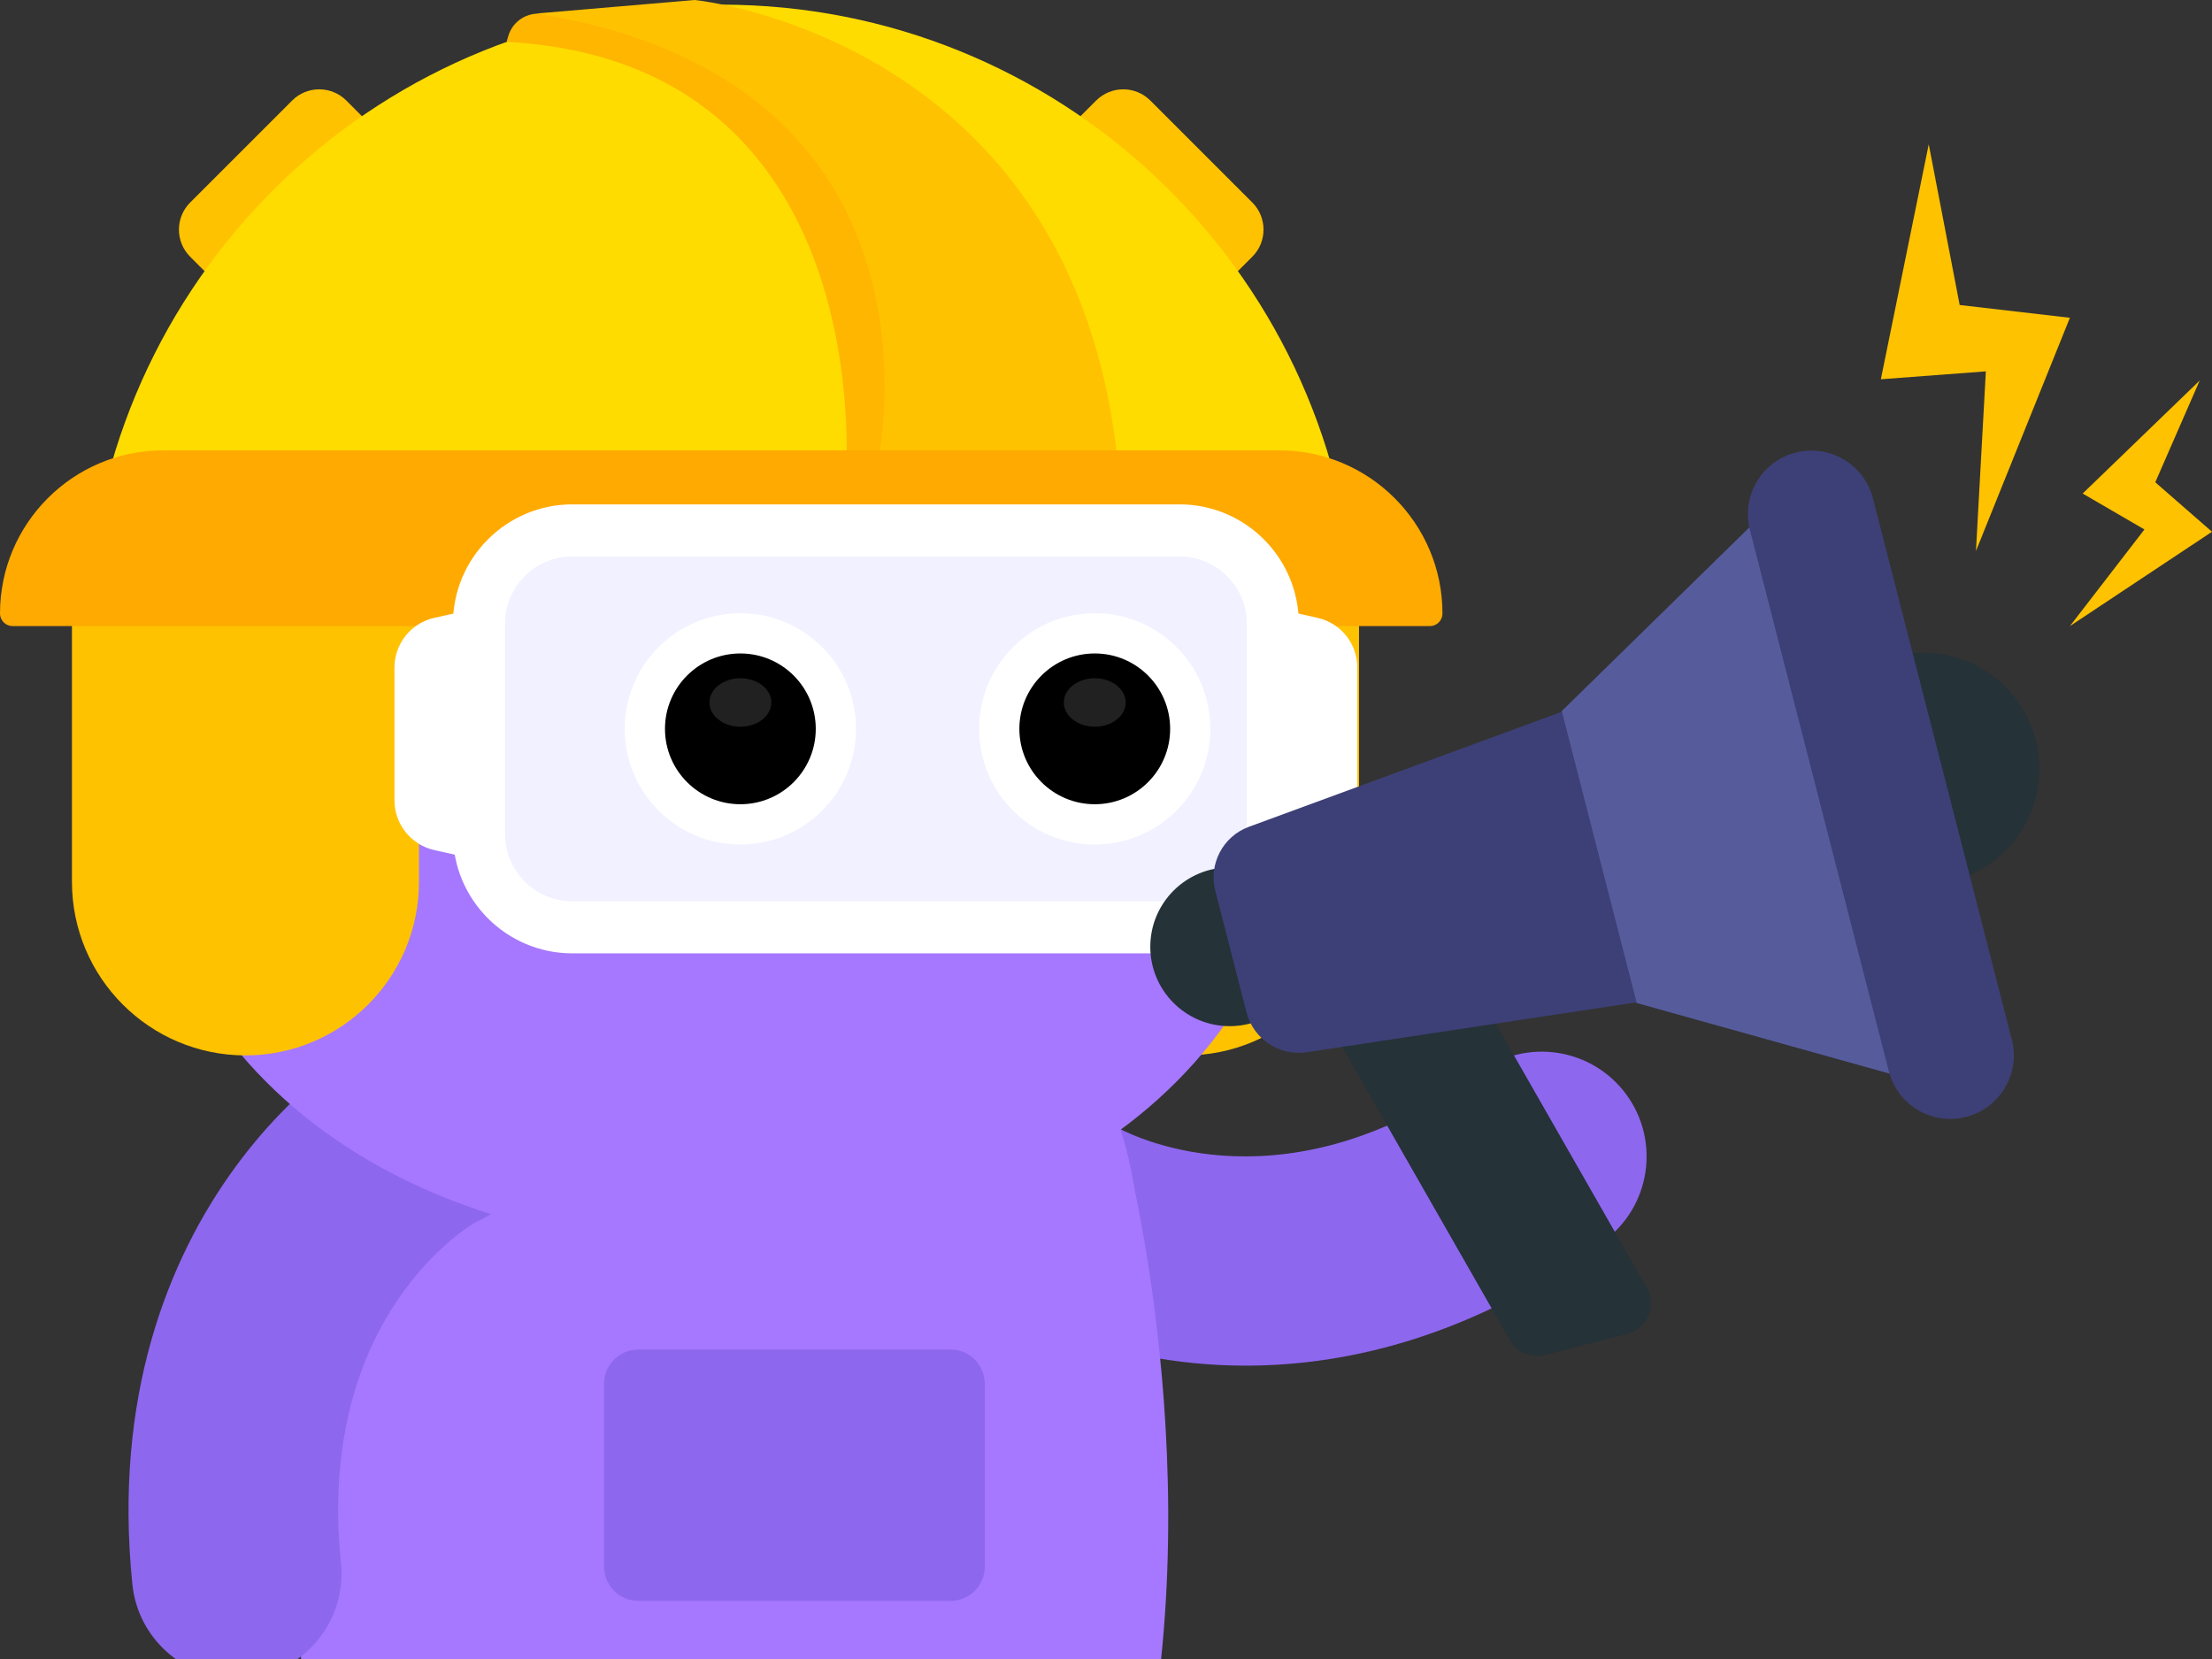 <svg width="128" height="96" viewBox="0 0 128 96" fill="none" xmlns="http://www.w3.org/2000/svg">
<rect x="0" y="0" width="128" height="96" fill="#333333" stroke="none"/>
<g clip-path="url(#clip0_2004_39829)">
<g clip-path="url(#clip1_2004_39829)">
<path d="M68.601 61.072C63.059 61.072 58.56 56.573 58.56 51.032V33.042C58.56 32.403 59.079 31.884 59.719 31.884L77.483 31.884C78.122 31.884 78.641 32.403 78.641 33.042V51.032C78.641 56.573 74.142 61.072 68.601 61.072Z" fill="#FFC200"/>
<path d="M72.088 79.024C63.89 79.024 57.86 75.769 56.373 73.993C54.224 71.424 54.564 67.598 57.133 65.448C59.341 63.599 62.479 63.59 64.683 65.259C65.824 65.877 74.559 70.113 85.641 62.023C88.347 60.047 92.141 60.64 94.116 63.345C96.092 66.051 95.499 69.846 92.794 71.821C85.35 77.255 78.13 79.024 72.088 79.024Z" fill="#8E67EF"/>
<path d="M57.856 112.525C57.164 112.525 56.46 112.429 55.761 112.226C51.773 111.071 49.476 106.901 50.632 102.913C55.092 87.517 50.515 70.013 50.468 69.838C49.397 65.826 51.78 61.705 55.792 60.634C59.806 59.567 63.925 61.946 64.996 65.957C65.231 66.837 70.686 87.726 65.075 107.097C64.122 110.386 61.118 112.525 57.856 112.525Z" fill="#A678FF"/>
<path d="M26.761 112.526C23.5 112.526 20.496 110.387 19.543 107.097C13.931 87.726 19.387 66.837 19.622 65.957C20.693 61.946 24.81 59.564 28.826 60.634C32.834 61.705 35.217 65.819 34.152 69.828C34.078 70.109 29.574 87.682 33.986 102.913C35.141 106.901 32.845 111.071 28.857 112.227C28.158 112.429 27.453 112.526 26.761 112.526Z" fill="#A678FF"/>
<path d="M40.156 102.315H44.461C57.386 102.315 67.553 91.271 66.485 78.39L65.811 70.268C64.862 58.81 55.285 49.995 43.788 49.995H40.83C29.333 49.995 19.756 58.81 18.806 70.268L18.133 78.39C17.065 91.271 27.231 102.315 40.156 102.315Z" fill="#A678FF"/>
<path d="M36.934 92.636H55.007C56.099 92.636 56.984 91.75 56.984 90.658V80.07C56.984 78.978 56.099 78.092 55.007 78.092H36.934C35.842 78.092 34.956 78.978 34.956 80.07V90.658C34.956 91.75 35.842 92.636 36.934 92.636Z" fill="#8E67EF"/>
<path d="M13.688 97.13C10.614 97.13 7.979 94.802 7.66 91.679C5.458 70.07 20.201 59.812 24.168 59.141C27.468 58.581 30.601 60.807 31.16 64.11C31.641 66.949 30.064 69.662 27.513 70.722C26.404 71.396 18.339 76.8 19.73 90.448C20.07 93.781 17.643 96.758 14.31 97.098C14.101 97.119 13.893 97.13 13.688 97.13Z" fill="#8E67EF"/>
<path d="M7.599 42.803C7.599 61.656 22.882 72.214 41.735 72.214C60.588 72.214 75.871 61.656 75.871 42.803C75.871 23.95 60.588 8.667 41.735 8.667C22.882 8.667 7.599 23.95 7.599 42.803Z" fill="#A678FF"/>
<path d="M14.204 61.072C8.663 61.072 4.164 56.573 4.164 51.032L4.164 33.042C4.164 32.403 4.683 31.884 5.322 31.884L23.086 31.884C23.725 31.884 24.244 32.403 24.244 33.042L24.244 51.032C24.244 56.573 19.745 61.072 14.204 61.072Z" fill="#FFC200"/>
<path d="M70.682 16.64L61.645 7.603L63.43 5.818C64.295 4.953 65.7 4.953 66.565 5.818L72.467 11.719C73.332 12.585 73.332 13.99 72.467 14.855L70.682 16.64Z" fill="#FFC200"/>
<path d="M11.004 11.719L16.905 5.818C17.77 4.953 19.175 4.953 20.041 5.818L21.825 7.603L12.788 16.64L11.004 14.855C10.138 13.99 10.138 12.585 11.004 11.719Z" fill="#FFC200"/>
<path d="M5.089 34.761C6.266 15.521 22.198 0.269 41.735 0.269C61.272 0.269 77.204 15.521 78.381 34.761L5.089 34.761Z" fill="#FFDC00"/>
<path d="M48.944 27.67C48.944 27.326 50.938 3.589 29.314 2.423L29.413 2.085C29.667 1.218 30.524 0.673 31.418 0.811L49.536 3.623L54.45 27.282L48.944 27.67Z" fill="#FFB600"/>
<path d="M40.201 0C40.201 0 62.254 2.162 64.694 26.896H50.763C50.763 26.896 55.808 4.74 31.03 0.782L40.201 0Z" fill="#FFC200"/>
<path d="M82.74 36.23L0.73 36.23C0.327 36.23 3.8147e-05 35.903 3.8147e-05 35.5C3.8147e-05 30.291 4.23 26.061 9.439 26.061L74.031 26.061C79.241 26.061 83.47 30.291 83.47 35.5C83.47 35.903 83.143 36.23 82.74 36.23Z" fill="#FFAA00"/>
<path d="M33.115 53.659L68.254 53.659C71.235 53.659 73.652 51.243 73.652 48.262V36.09C73.652 33.109 71.235 30.692 68.254 30.692L33.115 30.692C30.134 30.692 27.718 33.109 27.718 36.09V48.262C27.718 51.243 30.134 53.659 33.115 53.659Z" fill="#F1F1FF"/>
<path d="M68.255 55.167H33.115C29.308 55.167 26.21 52.069 26.21 48.262V36.09C26.21 32.283 29.308 29.186 33.115 29.186H68.255C72.062 29.186 75.159 32.283 75.159 36.09V48.262C75.159 52.069 72.062 55.167 68.255 55.167ZM33.115 32.2C30.97 32.2 29.225 33.945 29.225 36.09V48.262C29.225 50.407 30.97 52.152 33.115 52.152H68.255C70.4 52.152 72.145 50.407 72.145 48.262V36.09C72.145 33.945 70.4 32.2 68.255 32.2H33.115Z" fill="white"/>
<path d="M73.738 49.752L76.24 49.191C77.587 48.888 78.544 47.692 78.544 46.311V38.631C78.544 37.25 77.587 36.054 76.24 35.752L73.738 35.19V49.752Z" fill="white"/>
<path d="M27.632 35.19L25.131 35.752C23.783 36.054 22.826 37.25 22.826 38.631V46.311C22.826 47.692 23.783 48.888 25.131 49.191L27.632 49.752V35.19Z" fill="white"/>
<path d="M63.349 48.87C67.046 48.87 70.043 45.873 70.043 42.176C70.043 38.479 67.046 35.482 63.349 35.482C59.653 35.482 56.656 38.479 56.656 42.176C56.656 45.873 59.653 48.87 63.349 48.87Z" fill="white"/>
<path d="M63.35 46.538C65.759 46.538 67.712 44.585 67.712 42.176C67.712 39.767 65.759 37.813 63.35 37.813C60.94 37.813 58.987 39.767 58.987 42.176C58.987 44.585 60.94 46.538 63.35 46.538Z" fill="black"/>
<path opacity="0.13" d="M63.349 42.052C64.338 42.052 65.14 41.424 65.14 40.649C65.14 39.875 64.338 39.247 63.349 39.247C62.361 39.247 61.559 39.875 61.559 40.649C61.559 41.424 62.361 42.052 63.349 42.052Z" fill="white"/>
<path d="M42.843 48.87C46.539 48.87 49.536 45.873 49.536 42.176C49.536 38.479 46.539 35.482 42.843 35.482C39.146 35.482 36.149 38.479 36.149 42.176C36.149 45.873 39.146 48.87 42.843 48.87Z" fill="white"/>
<path d="M42.843 46.538C45.252 46.538 47.205 44.585 47.205 42.176C47.205 39.767 45.252 37.813 42.843 37.813C40.434 37.813 38.48 39.767 38.48 42.176C38.48 44.585 40.434 46.538 42.843 46.538Z" fill="black"/>
<path opacity="0.13" d="M42.843 42.052C43.832 42.052 44.633 41.424 44.633 40.649C44.633 39.875 43.832 39.247 42.843 39.247C41.854 39.247 41.052 39.875 41.052 40.649C41.052 41.424 41.854 42.052 42.843 42.052Z" fill="white"/>
<path d="M71.156 59.38C73.693 59.38 75.75 57.324 75.75 54.787C75.75 52.25 73.693 50.193 71.156 50.193C68.62 50.193 66.563 52.25 66.563 54.787C66.563 57.324 68.62 59.38 71.156 59.38Z" fill="#253238"/>
<path d="M111.292 51.203C115.002 51.203 118.01 48.196 118.01 44.486C118.01 40.776 115.002 37.769 111.292 37.769C107.583 37.769 104.575 40.776 104.575 44.486C104.575 48.196 107.583 51.203 111.292 51.203Z" fill="#253238"/>
<path d="M94.16 77.187L89.404 78.408C88.608 78.612 87.773 78.259 87.366 77.546L77.771 60.762C77.173 59.715 77.735 58.387 78.902 58.088L83.658 56.867C84.454 56.663 85.289 57.016 85.697 57.729L95.292 74.513C95.89 75.559 95.328 76.888 94.16 77.187Z" fill="#253238"/>
<path d="M104.085 27.727L90.311 41.212L72.269 47.843C70.767 48.395 69.927 49.995 70.325 51.545L72.13 58.58C72.528 60.13 74.034 61.127 75.617 60.888L94.622 58.012L113.188 63.198L104.085 27.727Z" fill="#3D4077"/>
<path d="M94.711 58.036L112.09 62.891L113.046 62.646L104.085 27.727L90.376 41.148L94.711 58.036Z" fill="#565C9B"/>
<path d="M108.378 28.836C107.873 26.87 105.871 25.686 103.905 26.19C101.939 26.695 100.755 28.697 101.259 30.663L109.297 61.985C109.802 63.951 111.804 65.135 113.77 64.631C115.736 64.126 116.92 62.124 116.416 60.158L108.378 28.836Z" fill="#3D4077"/>
<path d="M111.609 8.35L108.838 21.946L114.914 21.489L114.341 31.884L119.777 18.389L113.399 17.649L111.609 8.35Z" fill="#FFC200"/>
<path d="M127.288 22.02L120.516 28.559L124.09 30.638L119.777 36.231L128 30.771L124.718 27.908L127.288 22.02Z" fill="#FFC200"/>
</g>
</g>
<defs>
<clipPath id="clip0_2004_39829">
<rect width="128" height="96" fill="white"/>
</clipPath>
<clipPath id="clip1_2004_39829">
<rect width="128" height="112.525" fill="white"/>
</clipPath>
</defs>
</svg>
